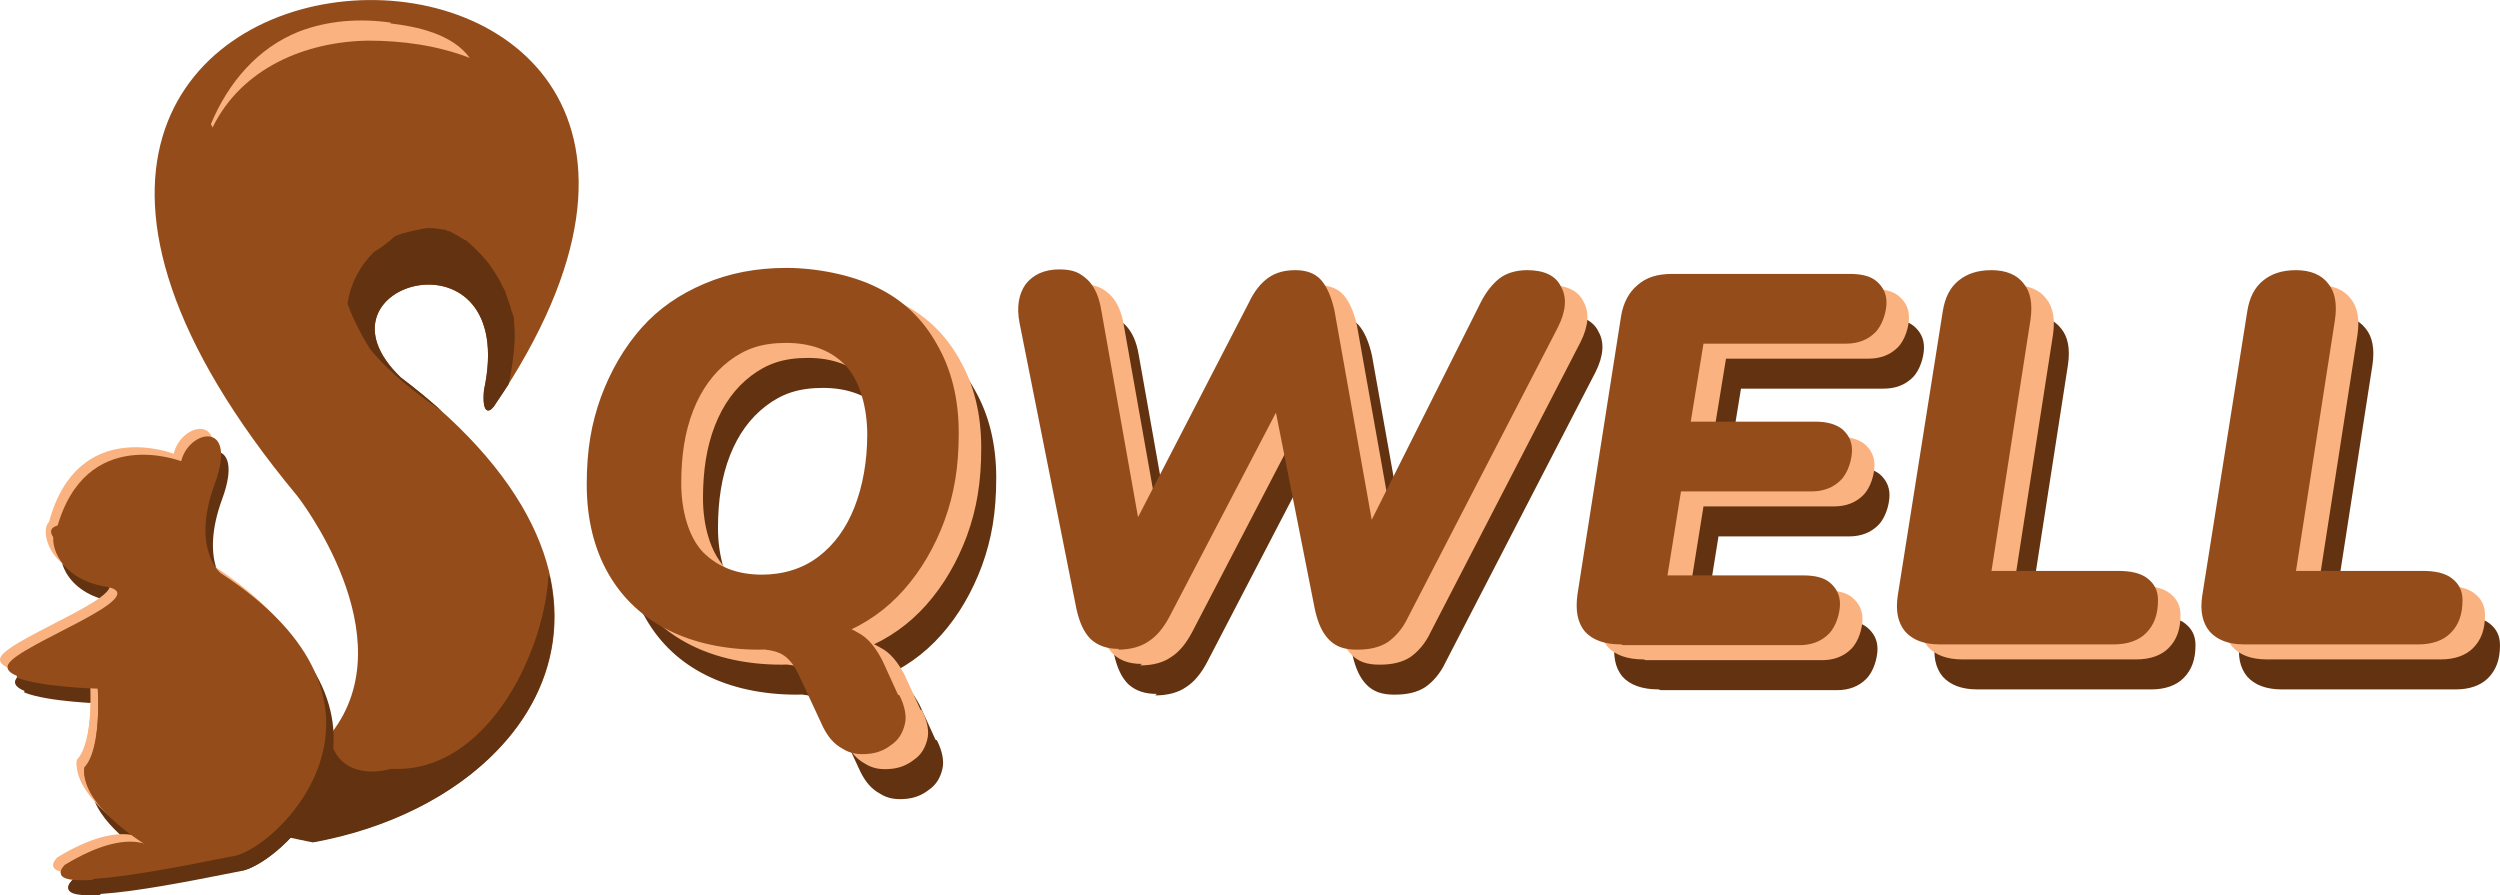 <?xml version="1.0" encoding="UTF-8"?>
<svg id="Layer_1" data-name="Layer 1" xmlns="http://www.w3.org/2000/svg" viewBox="0 0 333.33 119.36">
  <defs>
    <style>
      .cls-1 {
        fill: #633311;
      }

      .cls-1, .cls-2, .cls-3 {
        stroke-width: 0px;
      }

      .cls-2 {
        fill: #fab380;
      }

      .cls-3 {
        fill: #944d1a;
      }
    </style>
  </defs>
  <path class="cls-3" d="M41.83,112.22c29.6-5.3,48.8-33.7,11.6-61.9-13.2-12.7,15.9-20.6,11.1,1.7-.3,3.2.7,3.2,1.5,1.9C117.43-22.08-29.87-17.48,39.63,66.12c0,0,14.7,18.7,4.5,31.7s-11.9,12.5-2.4,14.4h.1Z"/>
  <path class="cls-1" d="M69.03,90.72c-3.3,6.2-8.9,11.9-16.2,11.8h-.7c-1.3.3-2.6.5-4,.2-2.5-.5-3.8-2.3-4.2-4.6-10,12.8-11.7,12.3-2.2,14.2,20-3.6,35.3-17.7,31.6-35.3,0,0-.1-.2-.2-.3-.3,4.9-1.9,9.8-4.1,14h0Z"/>
  <path class="cls-2" d="M52.13,3.02c-4.2-.6-8.4-.3-12.3,1.2-5.5,2.2-9.4,6.8-11.7,12.3,0,.2.2.3.2.5,3.9-8,12.5-11.5,20.8-11.6,4.4,0,9.1.6,13.5,2.3-2.3-3.2-7.1-4.2-10.6-4.6h0l.1-.1Z"/>
  <path class="cls-1" d="M67.43,39.12c0-.1,0-.2-.1-.3,0-.1-.1-.2-.2-.4-.2-.3-.3-.7-.5-1-.4-.7-.9-1.5-1.4-2.2-.1-.2-.3-.3-.4-.5-.3-.3-.5-.6-.8-.9-.6-.6-1.2-1.2-1.8-1.7l-.1-.1h-.1c-.4-.2-.8-.5-1.2-.7-.3-.2-.6-.3-.9-.5-.2,0-.4-.1-.6-.2-.3,0-1.4-.2-1.5-.2h-1c-.2,0-3.35.62-4.2,1.1h0c-.9.8-1.8,1.5-2.8,2.1-1.8,1.8-3.1,4.1-3.5,6.9.8,2.1,1.8,4.1,3,6,2.6,3.2,6.1,5.9,9.6,8.3h0c-1.7-1.5-3.5-3-5.5-4.5-13.2-12.7,15.9-20.6,11.1,1.7-.3,3.2.7,3.2,1.5,1.9.6-.9,1.2-1.8,1.8-2.7.4-1.9.7-3.9.8-5.9,0-.8,0-1.5-.1-2.3v-.5c0-.3-.2-.7-.3-1-.2-.8-.5-1.6-.8-2.4h0Z"/>
  <path class="cls-1" d="M43.73,100.32c-.2.3-.4.6-.6.9.2,0,.3.1.5.2v-1.1h.1Z"/>
  <path class="cls-1" d="M25.23,63.52s-12.9-5.1-16.7,9.1c-1.2,1-.2,6.5,6.6,7.6,6.8,1.2-11.4,7.6-13,10.3s11.9,3.1,11.9,3.1c0,0,.6,8.2-1.8,10.7-.4,5.5,9.7,11.1,9.7,11.1,0,0-3.1-3.7-12.3,1.9-4.2,4.5,17.3-.2,22.6-1.2,6.1-1.3,25.2-20.1-1.8-37.7,0,0-4-3.2-.8-11.9,3.2-8.7-3.6-7.2-4.5-2.9l.1-.1Z"/>
  <path class="cls-1" d="M20.23,116.62c1.7-.4,3.4-1,4.8-2-.5-.2-.9-.4-1.3-.6-2.3-.9-4.4-2.2-6.1-4-.6-.4-1.2-1-1.6-1.6-.3-.4-.7-.8-.9-1.2-.5-.8-.7-1.9-.6-2.9,0-.2,0-.4.1-.6.3-1.1,1.1-2,2.4-1.9-.3-1.3-.4-2.7-.5-4-.1-1.7-.2-3.3-1-4.8-.2-.3-.3-.6-.3-.9-1.7.1-3.4.5-5.1.3-1.2-.1-2.3-.3-3.5-.6-.6-.2-1.3-.4-2-.3-.3,0-1.5.4-1.4.8,3.1,1.3,10.8,1.5,10.8,1.5,0,0,.6,8.2-1.8,10.7-.3,4.2,5.5,8.4,8.3,10.2-1.7-.6-5.1-.8-10.9,2.7-1.5,1.7.4,2.1,3.7,1.9,1.5-1.9,4.6-2,6.8-2.5l.1-.2Z"/>
  <path class="cls-1" d="M37.93,111.92c-1.2,1.2-3,2.8-4.9,3.6-.2.2-.5.4-.8.6h0c2.4-.5,7-3.9,9.8-8.9-1.3,1.7-2.7,3.3-4.2,4.8h0l.1-.1Z"/>
  <path class="cls-1" d="M27.33,61.02h-.1c-.8.5-1.6,1.7-1.7,2.8.1,0,.2,0,.4.1h.1c.8,0,1.2-1,1.4-1.8v-1.2h0l-.1.1Z"/>
  <path class="cls-1" d="M29.33,80.12c.2.8,1.1,1.4,1.7,1.8,1,.8,2.1,1.5,3.2,2.3,2.3,1.9,4.2,4.7,5.7,7.2,1.6,2.7,2.4,5.5,2.8,8.6,0,.5.1,1,.1,1.5.3-2.5.2-5.1-.4-7.6-.7-2.5-1.7-5-3.4-7,0-.1-.2-.2-.2-.3-1.3-1.5-2.6-3-4.1-4.3-.8-.7-1.6-1.4-2.5-2.1-.1,0-.2,0-.4-.1-.7-.4-1.4-.9-2.2-1.1-.3.2-.4.7-.3,1v.1Z"/>
  <path class="cls-1" d="M13.03,71.12c.2,0,.3-.2.3-.4s-.2-.4-.4-.4-.3.2-.3.4.2.4.4.4Z"/>
  <path class="cls-2" d="M41.73,97.32c-.2.3-.4.6-.6.9.2,0,.3.1.5.2v-1.1h.1Z"/>
  <path class="cls-2" d="M23.23,60.52s-12.9-5.1-16.7,9.1c-1.2,1-.2,6.5,6.6,7.6,6.8,1.2-11.4,7.6-13,10.3s11.9,3.1,11.9,3.1c0,0,.6,8.2-1.8,10.7-.4,5.5,9.7,11.1,9.7,11.1,0,0-3.1-3.7-12.3,1.9-4.2,4.5,17.3-.2,22.6-1.2,6.1-1.3,25.2-20.1-1.8-37.7,0,0-4-3.2-.8-11.9,3.2-8.7-3.6-7.2-4.5-2.9l.1-.1Z"/>
  <path class="cls-2" d="M18.23,113.62c1.7-.4,3.4-1,4.8-2-.5-.2-.9-.4-1.3-.6-2.3-.9-4.4-2.2-6.1-4-.6-.4-1.2-1-1.6-1.6-.3-.4-.7-.8-.9-1.2-.5-.8-.7-1.9-.6-2.9,0-.2,0-.4.1-.6.3-1.1,1.1-2,2.4-1.9-.3-1.3-.4-2.7-.5-4-.1-1.7-.2-3.3-1-4.8-.2-.3-.3-.6-.3-.9-1.7.1-3.4.5-5.1.3-1.2-.1-2.3-.3-3.5-.6-.6-.2-1.3-.4-2-.3-.3,0-1.5.4-1.4.8,3.1,1.3,10.8,1.5,10.8,1.5,0,0,.6,8.2-1.8,10.7-.3,4.2,5.5,8.4,8.3,10.2-1.7-.6-5.1-.8-10.9,2.7-1.5,1.7.4,2.1,3.7,1.9,1.5-1.9,4.6-2,6.8-2.5l.1-.2Z"/>
  <path class="cls-2" d="M35.93,108.92c-1.2,1.2-3,2.8-4.9,3.6-.2.2-.5.4-.8.6h0c2.4-.5,7-3.9,9.8-8.9-1.3,1.7-2.7,3.3-4.2,4.8h0l.1-.1Z"/>
  <path class="cls-2" d="M25.33,58.02h-.1c-.8.5-1.6,1.7-1.7,2.8.1,0,.2,0,.4.1h.1c.8,0,1.2-1,1.4-1.8v-1.2h0l-.1.1Z"/>
  <path class="cls-2" d="M27.33,77.12c.2.8,1.1,1.4,1.7,1.8,1,.8,2.1,1.5,3.2,2.3,2.3,1.9,4.2,4.7,5.7,7.2,1.6,2.7,2.4,5.5,2.8,8.6,0,.5.1,1,.1,1.5.3-2.5.2-5.1-.4-7.6-.7-2.5-1.7-5-3.4-7,0-.1-.2-.2-.2-.3-1.3-1.5-2.6-3-4.1-4.3-.8-.7-1.6-1.4-2.5-2.1-.1,0-.2,0-.4-.1-.7-.4-1.4-.9-2.2-1.1-.3.2-.4.7-.3,1v.1Z"/>
  <path class="cls-3" d="M42.73,98.32c-.2.3-.4.6-.6.9.2,0,.3.1.5.2v-1.1h.1Z"/>
  <path class="cls-3" d="M24.23,61.52s-12.9-5.1-16.7,9.1c-1.2,1-.2,6.5,6.6,7.6,6.8,1.2-11.4,7.6-13,10.3s11.9,3.1,11.9,3.1c0,0,.6,8.2-1.8,10.7-.4,5.5,9.7,11.1,9.7,11.1,0,0-3.1-3.7-12.3,1.9-4.2,4.5,17.3-.2,22.6-1.2,6.1-1.3,25.2-20.1-1.8-37.7,0,0-4-3.2-.8-11.9,3.2-8.7-3.6-7.2-4.5-2.9l.1-.1Z"/>
  <path class="cls-3" d="M19.23,114.62c1.7-.4,3.4-1,4.8-2-.5-.2-.9-.4-1.3-.6-2.3-.9-4.4-2.2-6.1-4-.6-.4-1.2-1-1.6-1.6-.3-.4-.7-.8-.9-1.2-.5-.8-.7-1.9-.6-2.9,0-.2,0-.4.1-.6.3-1.1,1.1-2,2.4-1.9-.3-1.3-.4-2.7-.5-4-.1-1.7-.2-3.3-1-4.8-.2-.3-.3-.6-.3-.9-1.7.1-3.4.5-5.1.3-1.2-.1-2.3-.3-3.5-.6-.6-.2-1.3-.4-2-.3-.3,0-1.5.4-1.4.8,3.1,1.3,10.8,1.5,10.8,1.5,0,0,.6,8.2-1.8,10.7-.3,4.2,5.5,8.4,8.3,10.2-1.7-.6-5.1-.8-10.9,2.7-1.5,1.7.4,2.1,3.7,1.9,1.5-1.9,4.6-2,6.8-2.5l.1-.2Z"/>
  <path class="cls-3" d="M36.93,109.92c-1.2,1.2-3,2.8-4.9,3.6-.2.2-.5.4-.8.6h0c2.4-.5,7-3.9,9.8-8.9-1.3,1.7-2.7,3.3-4.2,4.8h0l.1-.1Z"/>
  <path class="cls-3" d="M26.33,59.02h-.1c-.8.5-1.6,1.7-1.7,2.8.1,0,.2,0,.4.1h.1c.8,0,1.2-1,1.4-1.8v-1.2h0l-.1.1Z"/>
  <path class="cls-3" d="M28.33,78.12c.2.8,1.1,1.4,1.7,1.8,1,.8,2.1,1.5,3.2,2.3,2.3,1.9,4.2,4.7,5.7,7.2,1.6,2.7,2.4,5.5,2.8,8.6,0,.5.1,1,.1,1.5.3-2.5.2-5.1-.4-7.6-.7-2.5-1.7-5-3.4-7,0-.1-.2-.2-.2-.3-1.3-1.5-2.6-3-4.1-4.3-.8-.7-1.6-1.4-2.5-2.1-.1,0-.2,0-.4-.1-.7-.4-1.4-.9-2.2-1.1-.3.2-.4.7-.3,1v.1Z"/>
  <path class="cls-1" d="M124.93,98.72c.7,1.4,1,2.8.7,3.9-.3,1.2-.9,2.1-1.8,2.7-.9.7-1.9,1.1-3.1,1.2-1.2.1-2.3,0-3.4-.7-1.1-.6-1.9-1.5-2.6-2.9l-3.3-7.1c-.6-1.2-1.3-2.1-2.2-2.6s-2.3-.7-4.2-.7l9.3-3.4c2.1,0,3.7.4,5,1.2,1.4.7,2.4,2,3.3,3.7l2.1,4.6.2.1ZM106.23,92.62c-4.6,0-8.7-.9-12.1-2.6-3.4-1.7-6.1-4.2-8-7.5s-2.9-7.3-2.9-11.9.6-8.1,1.9-11.7c1.3-3.5,3.1-6.6,5.4-9.2s5.1-4.5,8.4-5.9,6.9-2.1,10.9-2.1,8.7.9,12.1,2.6c3.5,1.7,6.1,4.2,8,7.6,1.9,3.3,2.9,7.2,2.9,11.8s-.6,8.1-1.9,11.7c-1.3,3.5-3.1,6.6-5.4,9.2-2.3,2.6-5.1,4.6-8.4,5.9-3.2,1.4-6.9,2.1-10.9,2.1h0ZM106.43,82.62c2.9,0,5.5-.8,7.6-2.4s3.7-3.8,4.8-6.6c1.1-2.8,1.7-6.1,1.7-9.7s-1-7.2-2.9-9.2-4.6-3-7.9-3-5.5.8-7.6,2.4-3.7,3.8-4.8,6.6c-1.1,2.8-1.6,6-1.6,9.7s1,7.2,2.9,9.2c2,2,4.6,3,7.9,3h-.1ZM154.23,92.52c-1.6,0-2.8-.4-3.8-1.3-.9-.9-1.5-2.2-1.9-4l-7.6-38.2c-.4-2.1-.1-3.8.8-5.1,1-1.3,2.5-2,4.5-2s2.8.5,3.8,1.4c.9.9,1.5,2.2,1.8,4l5.7,32.1h-3.1l17.1-33.1c.7-1.5,1.6-2.6,2.6-3.3,1-.7,2.2-1,3.6-1s2.6.4,3.4,1.3c.8.9,1.4,2.3,1.8,4.1l5.7,32h-2.8l16.6-33.1c.7-1.4,1.6-2.5,2.5-3.2s2.2-1.1,3.7-1.1c2.2,0,3.8.7,4.5,2.2.8,1.4.7,3.2-.4,5.4l-20,38.7c-.7,1.5-1.7,2.6-2.7,3.3-1.1.7-2.4,1-4.1,1s-2.8-.4-3.7-1.3c-.9-.9-1.5-2.2-1.9-4l-5.7-28.8h1.8l-15.5,29.8c-.8,1.5-1.7,2.6-2.8,3.3-1,.7-2.4,1.1-4.1,1.1l.2-.2ZM221.13,91.92c-2.2,0-3.8-.6-4.8-1.7-1-1.2-1.3-2.8-1-5l5.8-37c.3-1.9,1.1-3.3,2.2-4.2,1.1-1,2.6-1.5,4.6-1.5h23.7c1.6,0,2.8.3,3.6,1,.8.7,1.3,1.6,1.3,2.8s-.5,3-1.5,4-2.3,1.5-3.9,1.5h-19l-1.7,10.4h16.6c1.5,0,2.7.3,3.6,1,.8.7,1.3,1.6,1.3,2.8s-.5,3-1.5,4-2.3,1.5-3.9,1.5h-17.4l-1.8,11.2h18.1c1.6,0,2.8.3,3.6,1,.8.7,1.3,1.6,1.3,2.8s-.5,3-1.5,4-2.3,1.5-3.9,1.5h-23.5l-.3-.1ZM263.63,91.92c-2.1,0-3.6-.6-4.6-1.7-1-1.2-1.3-2.8-1-4.8l6-37.9c.3-1.9,1-3.2,2.1-4.1s2.5-1.4,4.4-1.4,3.4.6,4.3,1.8c.9,1.1,1.2,2.7.9,4.8l-5.2,33.5h16.9c1.7,0,3,.3,3.9,1,.9.7,1.4,1.6,1.4,2.9,0,1.9-.5,3.3-1.6,4.4-1,1-2.5,1.5-4.3,1.5h-23.2,0ZM304.23,91.92c-2.1,0-3.6-.6-4.6-1.7-1-1.2-1.3-2.8-1-4.8l6-37.9c.3-1.9,1-3.2,2.1-4.1s2.5-1.4,4.4-1.4,3.4.6,4.3,1.8c.9,1.1,1.2,2.7.9,4.8l-5.2,33.5h16.9c1.7,0,3,.3,3.9,1,.9.7,1.4,1.6,1.4,2.9,0,1.9-.5,3.3-1.6,4.4-1,1-2.5,1.5-4.3,1.5h-23.2,0Z"/>
  <path class="cls-2" d="M122.93,94.72c.7,1.4,1,2.8.7,3.9-.3,1.2-.9,2.1-1.8,2.7-.9.7-1.9,1.1-3.1,1.2-1.2.1-2.3,0-3.4-.7-1.1-.6-1.9-1.5-2.6-2.9l-3.3-7.1c-.6-1.2-1.3-2.1-2.2-2.6s-2.3-.7-4.2-.7l9.3-3.4c2.1,0,3.7.4,5,1.2,1.4.7,2.4,2,3.3,3.7l2.1,4.6.2.1ZM104.23,88.62c-4.6,0-8.7-.9-12.1-2.6-3.4-1.7-6.1-4.2-8-7.5s-2.9-7.3-2.9-11.9.6-8.1,1.9-11.7c1.3-3.5,3.1-6.6,5.4-9.2s5.1-4.5,8.4-5.9,6.9-2.1,10.9-2.1,8.7.9,12.1,2.6c3.5,1.7,6.1,4.2,8,7.6,1.9,3.3,2.9,7.2,2.9,11.8s-.6,8.1-1.9,11.7c-1.3,3.5-3.1,6.6-5.4,9.2-2.3,2.6-5.1,4.6-8.4,5.9-3.2,1.4-6.9,2.1-10.9,2.1h0ZM104.43,78.62c2.9,0,5.5-.8,7.6-2.4s3.7-3.8,4.8-6.6c1.1-2.8,1.7-6.1,1.7-9.7s-1-7.2-2.9-9.2-4.6-3-7.9-3-5.5.8-7.6,2.4-3.7,3.8-4.8,6.6c-1.1,2.8-1.6,6-1.6,9.7s1,7.2,2.9,9.2c2,2,4.6,3,7.9,3h-.1ZM152.23,88.52c-1.6,0-2.8-.4-3.8-1.3-.9-.9-1.5-2.2-1.9-4l-7.6-38.2c-.4-2.1-.1-3.8.8-5.1,1-1.3,2.5-2,4.5-2s2.8.5,3.8,1.4c.9.9,1.5,2.2,1.8,4l5.7,32.1h-3.1l17.1-33.1c.7-1.5,1.6-2.6,2.6-3.3,1-.7,2.2-1,3.6-1s2.6.4,3.4,1.3c.8.9,1.4,2.3,1.8,4.1l5.7,32h-2.8l16.6-33.1c.7-1.4,1.6-2.5,2.5-3.2s2.2-1.1,3.7-1.1c2.2,0,3.8.7,4.5,2.2.8,1.4.7,3.2-.4,5.4l-20,38.7c-.7,1.5-1.7,2.6-2.7,3.3-1.1.7-2.4,1-4.1,1s-2.8-.4-3.7-1.3c-.9-.9-1.5-2.2-1.9-4l-5.7-28.8h1.8l-15.5,29.8c-.8,1.5-1.7,2.6-2.8,3.3-1,.7-2.4,1.1-4.1,1.1l.2-.2ZM219.13,87.92c-2.2,0-3.8-.6-4.8-1.7-1-1.2-1.3-2.8-1-5l5.8-37c.3-1.9,1.1-3.3,2.2-4.2,1.1-1,2.6-1.5,4.6-1.5h23.7c1.6,0,2.8.3,3.6,1,.8.7,1.3,1.6,1.3,2.8s-.5,3-1.5,4-2.3,1.5-3.9,1.5h-19l-1.7,10.4h16.6c1.5,0,2.7.3,3.6,1,.8.7,1.3,1.6,1.3,2.8s-.5,3-1.5,4-2.3,1.5-3.9,1.5h-17.4l-1.8,11.2h18.1c1.6,0,2.8.3,3.6,1,.8.7,1.3,1.6,1.3,2.8s-.5,3-1.5,4-2.3,1.5-3.9,1.5h-23.5l-.3-.1ZM261.63,87.92c-2.1,0-3.6-.6-4.6-1.7-1-1.2-1.3-2.8-1-4.8l6-37.9c.3-1.9,1-3.2,2.1-4.1s2.5-1.4,4.4-1.4,3.4.6,4.3,1.8c.9,1.1,1.2,2.7.9,4.8l-5.2,33.5h16.9c1.7,0,3,.3,3.9,1s1.4,1.6,1.4,2.9c0,1.9-.5,3.3-1.6,4.4-1,1-2.5,1.5-4.3,1.5h-23.2,0ZM302.23,87.92c-2.1,0-3.6-.6-4.6-1.7-1-1.2-1.3-2.8-1-4.8l6-37.9c.3-1.9,1-3.2,2.1-4.1s2.5-1.4,4.4-1.4,3.4.6,4.3,1.8c.9,1.1,1.2,2.7.9,4.8l-5.2,33.5h16.9c1.7,0,3,.3,3.9,1s1.4,1.6,1.4,2.9c0,1.9-.5,3.3-1.6,4.4-1,1-2.5,1.5-4.3,1.5h-23.2,0Z"/>
  <path class="cls-3" d="M119.93,92.72c.7,1.4,1,2.8.7,3.9-.3,1.2-.9,2.1-1.8,2.7-.9.7-1.9,1.1-3.1,1.2-1.2.1-2.3,0-3.4-.7-1.1-.6-1.9-1.5-2.6-2.9l-3.3-7.1c-.6-1.2-1.3-2.1-2.2-2.6s-2.3-.7-4.2-.7l9.3-3.4c2.1,0,3.7.4,5,1.2,1.4.7,2.4,2,3.3,3.7l2.1,4.6.2.1ZM101.23,86.62c-4.6,0-8.7-.9-12.1-2.6-3.4-1.7-6.1-4.2-8-7.5s-2.9-7.3-2.9-11.9.6-8.1,1.9-11.7c1.3-3.5,3.1-6.6,5.4-9.2s5.1-4.5,8.4-5.9,6.9-2.1,10.9-2.1,8.7.9,12.1,2.6c3.5,1.7,6.1,4.2,8,7.6,1.9,3.3,2.9,7.2,2.9,11.8s-.6,8.1-1.9,11.7c-1.3,3.5-3.1,6.6-5.4,9.2-2.3,2.6-5.1,4.6-8.4,5.9-3.2,1.4-6.9,2.1-10.9,2.1h0ZM101.53,76.62c2.9,0,5.5-.8,7.6-2.4s3.7-3.8,4.8-6.6c1.1-2.8,1.7-6.1,1.7-9.7s-1-7.2-2.9-9.2-4.6-3-7.9-3-5.5.8-7.6,2.4-3.7,3.8-4.8,6.6c-1.1,2.8-1.6,6-1.6,9.7s1,7.2,2.9,9.2c2,2,4.6,3,7.9,3h-.1ZM149.23,86.52c-1.6,0-2.8-.4-3.8-1.3-.9-.9-1.5-2.2-1.9-4l-7.6-38.2c-.4-2.1-.1-3.8.8-5.1,1-1.3,2.5-2,4.5-2s2.8.5,3.8,1.4c.9.9,1.5,2.2,1.8,4l5.7,32.1h-3.1l17.1-33.1c.7-1.5,1.6-2.6,2.6-3.3,1-.7,2.2-1,3.6-1s2.6.4,3.4,1.3c.8.9,1.4,2.3,1.8,4.1l5.7,32h-2.8l16.6-33.1c.7-1.4,1.6-2.5,2.5-3.2s2.2-1.1,3.7-1.1c2.2,0,3.8.7,4.5,2.2.8,1.4.7,3.2-.4,5.4l-20,38.7c-.7,1.5-1.7,2.6-2.7,3.3-1.1.7-2.4,1-4.1,1s-2.8-.4-3.7-1.3c-.9-.9-1.5-2.2-1.9-4l-5.7-28.8h1.8l-15.5,29.7c-.8,1.5-1.7,2.6-2.8,3.3-1,.7-2.4,1.1-4.1,1.1l.2-.1ZM216.13,85.92c-2.2,0-3.8-.6-4.8-1.7-1-1.2-1.3-2.8-1-5l5.8-37c.3-1.9,1.1-3.3,2.2-4.2,1.1-1,2.6-1.5,4.6-1.5h23.7c1.6,0,2.8.3,3.6,1,.8.7,1.3,1.6,1.3,2.8s-.5,3-1.5,4-2.3,1.5-3.9,1.5h-19l-1.7,10.4h16.6c1.5,0,2.7.3,3.6,1,.8.7,1.3,1.6,1.3,2.8s-.5,3-1.5,4-2.3,1.5-3.9,1.5h-17.4l-1.8,11.2h18.1c1.6,0,2.8.3,3.6,1,.8.7,1.3,1.6,1.3,2.8s-.5,3-1.5,4-2.3,1.5-3.9,1.5h-23.5l-.3-.1ZM258.63,85.92c-2.1,0-3.6-.6-4.6-1.7-1-1.2-1.3-2.8-1-4.8l6-37.9c.3-1.9,1-3.2,2.1-4.1s2.5-1.4,4.4-1.4,3.4.6,4.3,1.8c.9,1.1,1.2,2.7.9,4.8l-5.2,33.5h16.9c1.7,0,3,.3,3.9,1s1.4,1.6,1.4,2.9c0,1.9-.5,3.3-1.6,4.4-1,1-2.5,1.5-4.3,1.5h-23.2,0ZM299.23,85.92c-2.1,0-3.6-.6-4.6-1.7-1-1.2-1.3-2.8-1-4.8l6-37.9c.3-1.9,1-3.2,2.1-4.1s2.5-1.4,4.4-1.4,3.4.6,4.3,1.8c.9,1.1,1.2,2.7.9,4.8l-5.2,33.5h16.9c1.7,0,3,.3,3.9,1s1.4,1.6,1.4,2.9c0,1.9-.5,3.3-1.6,4.4-1,1-2.5,1.5-4.3,1.5h-23.2,0Z"/>
  <path class="cls-3" d="M7.64,72.22s-2-1.7.2-2.2c.9.3-.2,2.2-.2,2.2Z"/>
</svg>